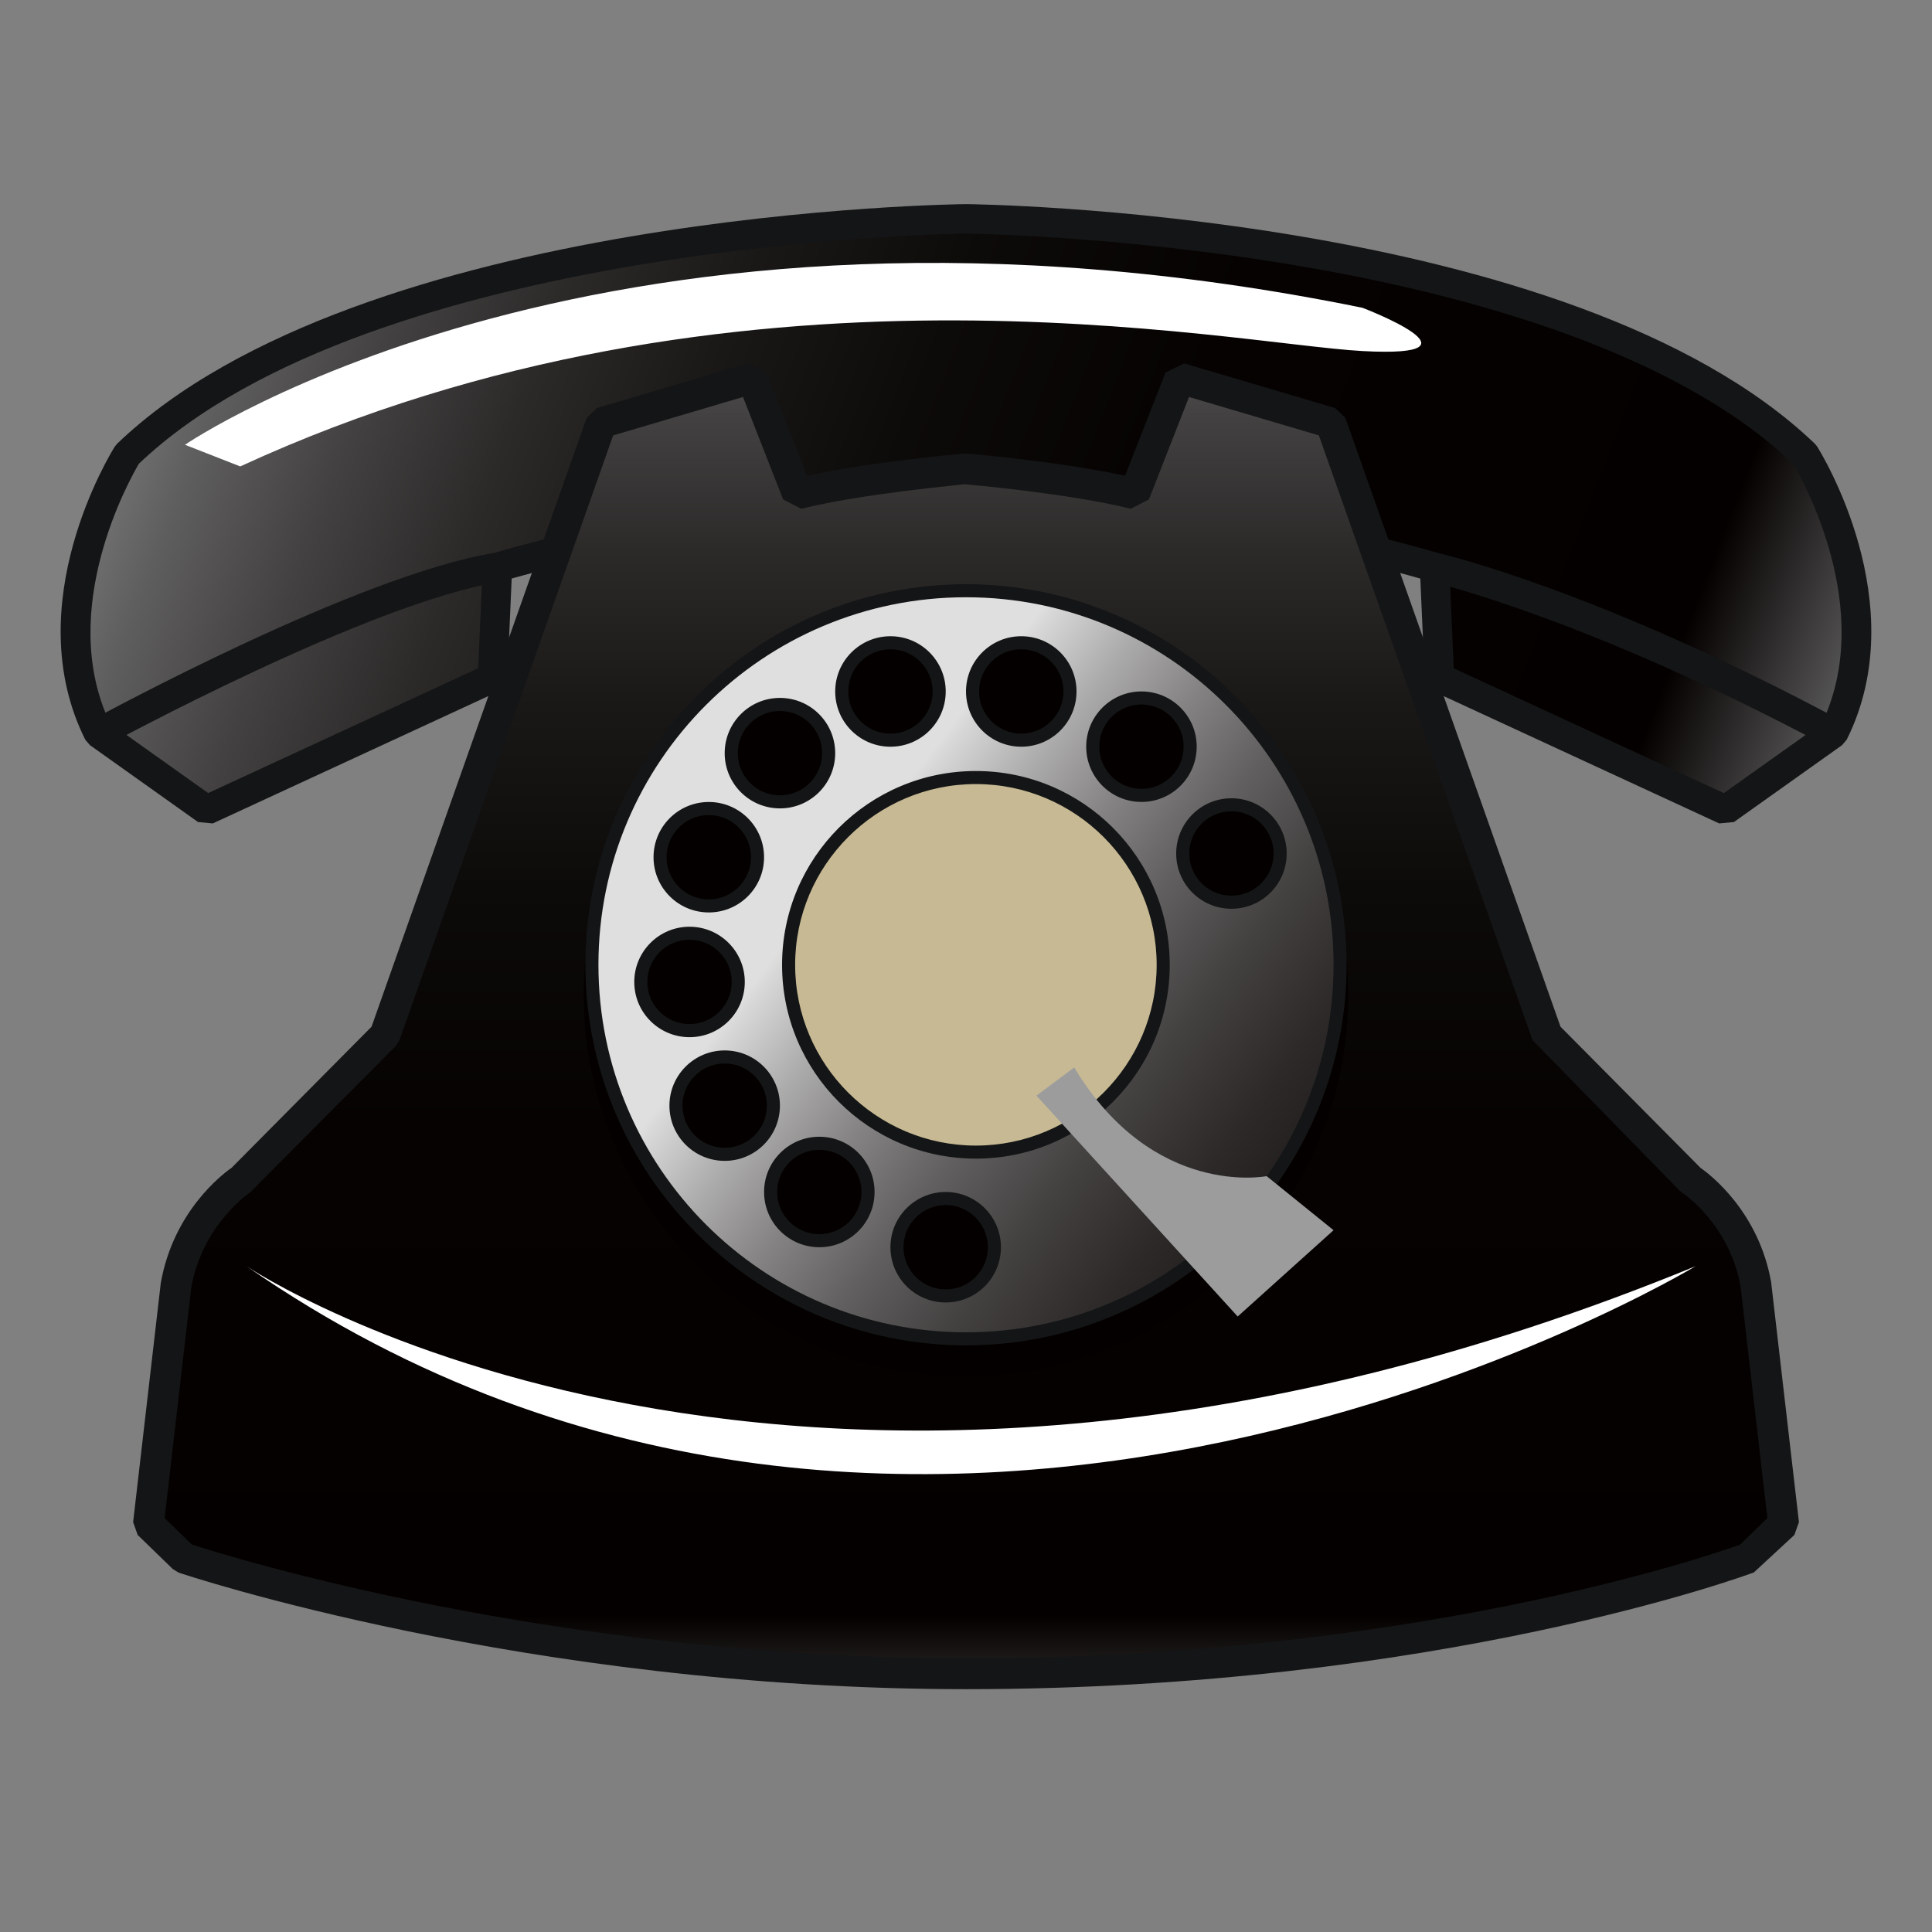 <?xml version="1.0" encoding="UTF-8"?>
<!-- Generated by phantom_svg. -->
<svg id="phantom_svg" width="64px" height="64px" xmlns="http://www.w3.org/2000/svg" xmlns:xlink="http://www.w3.org/1999/xlink" version="1.1">
  <rect width="100%" height="100%" fill="#808080" stroke="none"/>
  <defs>
    <!-- Images. -->
    <svg id="frame0" viewBox="0 0 64 64" preserveAspectRatio="none" xmlns:dc="http://purl.org/dc/elements/1.1/" xmlns:cc="http://creativecommons.org/ns#" xmlns:rdf="http://www.w3.org/1999/02/22-rdf-syntax-ns#" xmlns:svg="http://www.w3.org/2000/svg" xmlns="http://www.w3.org/2000/svg" xmlns:sodipodi="http://sodipodi.sourceforge.net/DTD/sodipodi-0.dtd" xmlns:inkscape="http://www.inkscape.org/namespaces/inkscape">
      <defs id="frame0_defs215"/>
      <sodipodi:namedview pagecolor="#ffffff" bordercolor="#666666" borderopacity="1" objecttolerance="10" gridtolerance="10" guidetolerance="10" inkscape:pageopacity="0" inkscape:pageshadow="2" inkscape:window-width="640" inkscape:window-height="480" id="frame0_namedview213"/>
      <g id="frame0_g3">
        <g id='frame0_g5'>
          <g id='frame0_g7'>
            <linearGradient id='frame0_SVGID_1_' gradientUnits='userSpaceOnUse' x1='49.34' y1='18.141' x2='60.394' y2='25.984'>
              <stop offset='0' style='stop-color:#5E5E5E' id='frame0_stop10'/>
              <stop offset='0.909' style='stop-color:#171717' id='frame0_stop12'/>
              <stop offset='1' style='stop-color:#6E6E6E' id='frame0_stop14'/>
            </linearGradient>
            <path style='fill:url(#frame0_SVGID_1_);' d='M47.523,18.793c0,0,7.88,3.901,13.214,5.493' id='frame0_path16'/>
            <path style='fill:#141516;' d='M60.601,24.744c-5.312-1.585-13.21-5.483-13.289-5.522     l0.424-0.856c0.078,0.039,7.905,3.901,13.139,5.463L60.601,24.744z' id='frame0_path18'/>
          </g>
          <g id='frame0_g20'>
            <linearGradient id='frame0_SVGID_2_' gradientUnits='userSpaceOnUse' x1='4.724' y1='9.086' x2='59.73' y2='30.499'>
              <stop offset='0' style='stop-color:#7E7E7E' id='frame0_stop23'/>
              <stop offset='0.064' style='stop-color:#5F5E5E' id='frame0_stop25'/>
              <stop offset='0.14' style='stop-color:#434141' id='frame0_stop27'/>
              <stop offset='0.224' style='stop-color:#2C2929' id='frame0_stop29'/>
              <stop offset='0.319' style='stop-color:#1A1717' id='frame0_stop31'/>
              <stop offset='0.431' style='stop-color:#0D0A0A' id='frame0_stop33'/>
              <stop offset='0.576' style='stop-color:#060202' id='frame0_stop35'/>
              <stop offset='0.879' style='stop-color:#040000' id='frame0_stop37'/>
              <stop offset='1' style='stop-color:#6E6E6E' id='frame0_stop39'/>
            </linearGradient>
            <path style='fill:url(#frame0_SVGID_2_);' d='M59.782,15.052C51.822,7.412,32.011,7.25,32,7.25l0,0H32l0,0     l0,0c-0.01,0-19.823,0.162-27.782,7.802c0,0-3.105,4.935-0.956,9.234l3.583,2.547     l9.473-4.378l0.16-3.662c0,0,8.518-2.547,15.523-2.547     c7.005,0,15.523,2.547,15.523,2.547l0.159,3.662l9.473,4.378l3.582-2.547     C62.887,19.987,59.782,15.052,59.782,15.052z' id='frame0_path41'/>
            <path style='fill:#141516;' d='M56.95,27.277l-9.473-4.378l-0.282-0.422l-0.145-3.311     C45.416,18.704,38.079,16.734,32,16.734c-6.08,0-13.416,1.97-15.05,2.431     l-0.145,3.312l-0.283,0.422l-9.473,4.378l-0.487-0.045L2.979,24.684l-0.154-0.18     c-2.247-4.493,0.846-9.501,0.979-9.712l0.075-0.092     C11.924,6.978,31.801,6.762,32,6.762s20.075,0.216,28.12,7.938l0.075,0.092     c0.133,0.211,3.225,5.219,0.979,9.712l-0.153,0.18l-3.582,2.547L56.95,27.277     z M3.646,23.96l3.25,2.311l8.946-4.134l0.146-3.365l0.348-0.446     C16.423,18.3,25.004,15.758,32,15.758c6.995,0,15.577,2.542,15.663,2.568     l0.348,0.447l0.146,3.365l8.946,4.134l3.25-2.311     c1.795-3.764-0.655-8.096-0.955-8.601c-7.772-7.388-27.206-7.62-27.401-7.622     c-0.189,0.001-19.623,0.233-27.395,7.622     C4.303,15.866,1.857,20.206,3.646,23.96z' id='frame0_path43'/>
          </g>
          <path style='fill:#141516;' d='M3.496,24.715l-0.468-0.857    c0.361-0.197,8.882-4.826,13.372-5.546l0.154,0.964    C12.229,19.969,3.583,24.667,3.496,24.715z' id='frame0_path45'/>
          <path style='fill:#141516;' d='M60.507,24.717c-7.878-4.213-13.042-5.436-13.093-5.448    l0.219-0.951c0.214,0.049,5.329,1.256,13.335,5.538L60.507,24.717z' id='frame0_path47'/>
          <defs id='frame0_defs49'>
            <filter id='frame0_Adobe_OpacityMaskFilter' filterUnits='userSpaceOnUse' x='6.128' y='8.709' width='40.952' height='6.741'>
              <feFlood style='flood-color:white;flood-opacity:1' result='back' id='frame0_feFlood52'/>
              <feBlend in='SourceGraphic' in2='back' mode='normal' id='frame0_feBlend54'/>
            </filter>
          </defs>
          <mask maskUnits='userSpaceOnUse' x='6.128' y='8.709' width='40.952' height='6.741' id='frame0_SVGID_3_'>
            <g style='filter:url(#frame0_Adobe_OpacityMaskFilter);' id='frame0_g57'>
              <defs id='frame0_defs59'>
                <filter id='frame0_Adobe_OpacityMaskFilter_1_' filterUnits='userSpaceOnUse' x='6.128' y='8.709' width='40.952' height='6.741'>
                  <feFlood style='flood-color:white;flood-opacity:1' result='back' id='frame0_feFlood62'/>
                  <feBlend in='SourceGraphic' in2='back' mode='normal' id='frame0_feBlend64'/>
                </filter>
              </defs>
              <mask maskUnits='userSpaceOnUse' x='6.128' y='8.709' width='40.952' height='6.741' id='frame0_mask66'>
                <g style='filter:url(#frame0_Adobe_OpacityMaskFilter_1_);' id='frame0_g68'/>
              </mask>
              <linearGradient id='frame0_SVGID_4_' gradientUnits='userSpaceOnUse' x1='6.503' y1='14.778' x2='35.4' y2='10.321'>
                <stop offset='0' style='stop-color:#FFFFFF' id='frame0_stop71'/>
                <stop offset='0.12' style='stop-color:#E7E7E7' id='frame0_stop73'/>
                <stop offset='0.374' style='stop-color:#AAAAAA' id='frame0_stop75'/>
                <stop offset='0.737' style='stop-color:#4A4A4A' id='frame0_stop77'/>
                <stop offset='1' style='stop-color:#000000' id='frame0_stop79'/>
              </linearGradient>
              <path style='mask:url(#frame0_SVGID_3_);fill:url(#frame0_SVGID_4_);' d='M7.958,15.451L6.128,14.734      c0,0,14.01-9.633,39.006-4.538c0,0,4.378,1.671,0,1.433      S24.357,7.888,7.958,15.451z' id='frame0_path81' mask='url(#frame0_SVGID_3_)'/>
            </g>
          </mask>
          <linearGradient id='frame0_SVGID_5_' gradientUnits='userSpaceOnUse' x1='6.503' y1='14.778' x2='35.4' y2='10.321'>
            <stop offset='0' style='stop-color:#FFFFFF' id='frame0_stop84'/>
            <stop offset='1' style='stop-color:#FFFFFF' id='frame0_stop86'/>
          </linearGradient>
          <path style='fill:url(#frame0_SVGID_5_);' d='M7.958,15.451L6.128,14.734c0,0,14.01-9.633,39.006-4.538    c0,0,4.378,1.671,0,1.433S24.357,7.888,7.958,15.451z' id='frame0_path88'/>
        </g>
        <g id='frame0_g90'>
          <linearGradient id='frame0_SVGID_6_' gradientUnits='userSpaceOnUse' x1='32' y1='6.22' x2='32' y2='60.034'>
            <stop offset='0' style='stop-color:#7E7E7E' id='frame0_stop93'/>
            <stop offset='0.064' style='stop-color:#5F5E5E' id='frame0_stop95'/>
            <stop offset='0.14' style='stop-color:#434141' id='frame0_stop97'/>
            <stop offset='0.224' style='stop-color:#2C2929' id='frame0_stop99'/>
            <stop offset='0.319' style='stop-color:#1A1717' id='frame0_stop101'/>
            <stop offset='0.431' style='stop-color:#0D0A0A' id='frame0_stop103'/>
            <stop offset='0.576' style='stop-color:#060202' id='frame0_stop105'/>
            <stop offset='0.879' style='stop-color:#040000' id='frame0_stop107'/>
            <stop offset='1' style='stop-color:#6E6E6E' id='frame0_stop109'/>
          </linearGradient>
          <path style='fill:url(#frame0_SVGID_6_);' d='M56,39.078l-4.75-4.789l-7.167-20.282l-5-1.479l-1.5,3.83    c-2.082-0.522-5.577-0.827-5.583-0.827l0,0H32l0,0l0,0    c-0.005,0-3.5,0.305-5.583,0.827l-1.5-3.83l-5,1.479l-7.167,20.282l-4.75,4.789    c0,0-1.751,1.131-2.167,3.482l-0.916,7.92l1.166,1.131    c0,0,11.25,3.834,25.917,3.834c15.787,0,25.917-3.834,25.917-3.834l1.166-1.131    l-0.916-7.92C57.751,40.209,56,39.078,56,39.078z' id='frame0_path111'/>
          <path style='fill:#141516;' d='M32,55.956c-14.583,0-25.968-3.822-26.082-3.861l-0.191-0.116    l-1.166-1.131L4.41,50.422l0.916-7.92c0.418-2.368,2.031-3.599,2.347-3.818    l4.635-4.673l7.128-20.174l0.337-0.32l5-1.479l0.621,0.304l1.339,3.418    c2.096-0.46,5.088-0.726,5.223-0.737c0.113,0.002,3.17,0.266,5.313,0.737    l1.339-3.418l0.62-0.304l5,1.479l0.337,0.32l7.129,20.174l4.635,4.673    c0.315,0.22,1.928,1.448,2.342,3.788l0.921,7.95l-0.152,0.426l-1.341,1.241    C57.996,52.128,47.699,55.956,32,55.956z M6.355,51.163    C7.539,51.548,18.345,54.935,32,54.935c14.691,0,24.565-3.382,25.64-3.766    l0.907-0.88l-0.888-7.67c-0.368-2.077-1.921-3.102-1.937-3.111L55.637,39.438    l-4.868-4.979l-7.08-20.036l-4.301-1.272l-1.329,3.394l-0.6,0.309    c-2.008-0.503-5.355-0.801-5.502-0.813c0.034,0.004-3.387,0.305-5.415,0.813    l-0.6-0.309l-1.329-3.394L20.312,14.423l-7.08,20.036l-0.119,0.189l-4.834,4.858    c-0.016,0.01-1.573,1.054-1.942,3.143l-0.883,7.64L6.355,51.163z' id='frame0_path113'/>
        </g>
        <g id='frame0_g115'>
          <path style='fill:#040000;' d='M32,20.759c-6.725,0-12.176,5.451-12.176,12.175    c0,6.726,5.451,12.175,12.176,12.175c6.726,0,12.176-5.449,12.176-12.175    C44.176,26.21,38.726,20.759,32,20.759z M32,40.158    c-3.99,0-7.225-3.232-7.225-7.222c0-3.991,3.234-7.226,7.225-7.226    s7.225,3.234,7.225,7.226C39.225,36.926,35.99,40.158,32,40.158z' id='frame0_path117'/>
          <path style='fill:#040000;' d='M32,45.597c-6.982,0-12.663-5.681-12.663-12.663    S25.018,20.272,32,20.272s12.663,5.68,12.663,12.662S38.982,45.597,32,45.597z     M32,21.246c-6.445,0-11.689,5.243-11.689,11.688S25.555,44.622,32,44.622    s11.688-5.243,11.688-11.688S38.445,21.246,32,21.246z M32,40.646    c-4.252,0-7.711-3.459-7.711-7.709c0-4.253,3.459-7.712,7.711-7.712    c4.252,0,7.712,3.459,7.712,7.712C39.712,37.187,36.252,40.646,32,40.646z     M32,26.197c-3.715,0-6.738,3.023-6.738,6.739c0,3.713,3.022,6.735,6.738,6.735    c3.715,0,6.737-3.021,6.737-6.735C38.737,29.22,35.715,26.197,32,26.197z' id='frame0_path119'/>
        </g>
        <g id='frame0_g121'>
          <circle style='fill:#C6B993;' cx='32.211' cy='31.96' r='7.044' id='frame0_circle123'/>
          <path style='fill:#141516;' d='M32.211,39.437c-4.123,0-7.477-3.354-7.477-7.476    c0-4.123,3.354-7.477,7.477-7.477c4.123,0,7.477,3.354,7.477,7.477    C39.688,36.083,36.334,39.437,32.211,39.437z M32.211,25.349    c-3.646,0-6.611,2.966-6.611,6.612c0,3.645,2.966,6.611,6.611,6.611    s6.611-2.966,6.611-6.611C38.822,28.315,35.856,25.349,32.211,25.349z' id='frame0_path125'/>
        </g>
        <g id='frame0_g127'>
          <path style='fill:#141516;' d='M32,44.567c-6.953,0-12.608-5.656-12.608-12.608    S25.047,19.353,32,19.353c6.952,0,12.608,5.655,12.608,12.607    S38.952,44.567,32,44.567z M32,20.218c-6.475,0-11.743,5.268-11.743,11.742    c0,6.475,5.268,11.743,11.743,11.743c6.475,0,11.743-5.268,11.743-11.743    c0-1.416-0.252-2.774-0.714-4.033c0.018,0.113,0.026,0.229,0.026,0.347    c0,1.248-1.015,2.263-2.263,2.263s-2.263-1.015-2.263-2.263    s1.015-2.263,2.263-2.263c0.741,0,1.4,0.358,1.813,0.91    C40.717,22.961,36.673,20.218,32,20.218z M40.793,26.876    c-0.771,0-1.397,0.627-1.397,1.397s0.627,1.397,1.397,1.397    s1.397-0.627,1.397-1.397S41.563,26.876,40.793,26.876z M31.328,43.579    c-1.249,0-2.264-1.015-2.264-2.263s1.015-2.263,2.264-2.263    c1.247,0,2.262,1.015,2.262,2.263S32.575,43.579,31.328,43.579z M31.328,39.919    c-0.771,0-1.398,0.627-1.398,1.397s0.627,1.397,1.398,1.397    c0.77,0,1.396-0.627,1.396-1.397S32.098,39.919,31.328,39.919z M27.142,41.749    c-1.249,0-2.264-1.015-2.264-2.263c0-0.301,0.059-0.588,0.166-0.85    c-0.311,0.16-0.663,0.251-1.036,0.251c-1.249,0-2.264-1.015-2.264-2.263    c0-0.758,0.375-1.429,0.949-1.84c-1.179-0.076-2.114-1.06-2.114-2.256    c0-1.063,0.737-1.958,1.727-2.199c-0.652-0.397-1.088-1.115-1.088-1.933    c0-1.248,1.015-2.263,2.263-2.263c0.157,0,0.311,0.016,0.458,0.046    c-0.231-0.354-0.365-0.778-0.365-1.231c0-1.248,1.015-2.263,2.263-2.263    c0.535,0,1.026,0.186,1.414,0.498C27.24,23.093,27.234,23,27.234,22.906    c0-1.248,1.015-2.262,2.263-2.262c1.02,0,1.885,0.678,2.167,1.607    c0.282-0.929,1.146-1.607,2.167-1.607c1.248,0,2.264,1.015,2.264,2.262    c0,0.137-0.012,0.271-0.035,0.402c0.415-0.509,1.047-0.835,1.754-0.835    c1.248,0,2.263,1.015,2.263,2.263s-1.015,2.263-2.263,2.263    c-0.378,0-0.734-0.093-1.049-0.258c1.479,1.258,2.418,3.132,2.418,5.221    c0,3.779-3.074,6.852-6.854,6.852s-6.854-3.073-6.854-6.852    c0-3.779,3.074-6.854,6.854-6.854c1.42,0,2.74,0.434,3.835,1.176    c-0.38-0.405-0.613-0.95-0.613-1.548c0-0.137,0.012-0.272,0.035-0.402    c-0.415,0.509-1.048,0.835-1.755,0.835c-1.02,0-1.885-0.678-2.166-1.607    c-0.282,0.929-1.146,1.607-2.167,1.607c-0.535,0-1.027-0.186-1.414-0.497    c0.011,0.091,0.017,0.184,0.017,0.278c0,1.248-1.015,2.262-2.263,2.262    c-0.157,0-0.311-0.016-0.459-0.046c0.231,0.354,0.365,0.778,0.365,1.232    c0,1.063-0.737,1.957-1.728,2.198c0.653,0.397,1.089,1.115,1.089,1.934    c0,0.757-0.375,1.429-0.949,1.84c1.178,0.076,2.113,1.059,2.113,2.256    c0,0.301-0.059,0.588-0.166,0.851c0.311-0.161,0.664-0.252,1.038-0.252    c1.247,0,2.262,1.015,2.262,2.263S28.389,41.749,27.142,41.749z M27.142,38.089    c-0.771,0-1.398,0.627-1.398,1.397s0.627,1.397,1.398,1.397    c0.77,0,1.396-0.627,1.396-1.397S27.912,38.089,27.142,38.089z M24.007,35.229    c-0.771,0-1.398,0.626-1.398,1.396c0,0.771,0.627,1.397,1.398,1.397    c0.77,0,1.396-0.627,1.396-1.397C25.404,35.855,24.777,35.229,24.007,35.229z     M32.328,25.973c-3.302,0-5.988,2.687-5.988,5.989    c0,3.301,2.687,5.987,5.988,5.987s5.988-2.686,5.988-5.987    C38.316,28.659,35.63,25.973,32.328,25.973z M22.841,31.131    c-0.771,0-1.397,0.627-1.397,1.397c0,0.77,0.627,1.396,1.397,1.396    s1.398-0.626,1.398-1.396C24.239,31.758,23.612,31.131,22.841,31.131z     M23.48,27c-0.771,0-1.398,0.627-1.398,1.397    c0,0.77,0.627,1.396,1.398,1.396s1.397-0.626,1.397-1.396    C24.878,27.626,24.251,27,23.48,27z M25.837,23.552    c-0.771,0-1.398,0.627-1.398,1.397c0,0.77,0.627,1.397,1.398,1.397    s1.397-0.627,1.397-1.397C27.234,24.179,26.607,23.552,25.837,23.552z     M37.812,23.338c-0.771,0-1.397,0.627-1.397,1.397s0.627,1.397,1.397,1.397    s1.397-0.627,1.397-1.397S38.583,23.338,37.812,23.338z M33.83,21.508    c-0.771,0-1.397,0.627-1.397,1.397c0,0.771,0.627,1.397,1.397,1.397    s1.398-0.627,1.398-1.397C35.229,22.135,34.601,21.508,33.83,21.508z     M29.497,21.509c-0.771,0-1.397,0.627-1.397,1.397s0.627,1.397,1.397,1.397    s1.398-0.627,1.398-1.397S30.268,21.509,29.497,21.509z' id='frame0_path129'/>
          <linearGradient id='frame0_SVGID_7_' gradientUnits='userSpaceOnUse' x1='27.858' y1='28.78' x2='72.356' y2='62.945'>
            <stop offset='0' style='stop-color:#DFDFDF' id='frame0_stop132'/>
            <stop offset='0.006' style='stop-color:#D8D8D8' id='frame0_stop134'/>
            <stop offset='0.053' style='stop-color:#ACABAB' id='frame0_stop136'/>
            <stop offset='0.103' style='stop-color:#848282' id='frame0_stop138'/>
            <stop offset='0.157' style='stop-color:#615F5F' id='frame0_stop140'/>
            <stop offset='0.216' style='stop-color:#444141' id='frame0_stop142'/>
            <stop offset='0.28' style='stop-color:#2D2929' id='frame0_stop144'/>
            <stop offset='0.353' style='stop-color:#1A1717' id='frame0_stop146'/>
            <stop offset='0.439' style='stop-color:#0E0A0A' id='frame0_stop148'/>
            <stop offset='0.55' style='stop-color:#060202' id='frame0_stop150'/>
            <stop offset='0.782' style='stop-color:#040000' id='frame0_stop152'/>
            <stop offset='0.792' style='stop-color:#1B1818' id='frame0_stop154'/>
            <stop offset='0.807' style='stop-color:#353333' id='frame0_stop156'/>
            <stop offset='0.824' style='stop-color:#4A4949' id='frame0_stop158'/>
            <stop offset='0.844' style='stop-color:#5A5A5A' id='frame0_stop160'/>
            <stop offset='0.869' style='stop-color:#666565' id='frame0_stop162'/>
            <stop offset='0.904' style='stop-color:#6C6C6C' id='frame0_stop164'/>
            <stop offset='1' style='stop-color:#6E6E6E' id='frame0_stop166'/>
          </linearGradient>
          <path style='fill:url(#frame0_SVGID_7_);' d='M32,19.785c-6.725,0-12.176,5.451-12.176,12.174    c0,6.726,5.451,12.175,12.176,12.175c6.726,0,12.176-5.449,12.176-12.175    C44.176,25.236,38.726,19.785,32,19.785z M37.812,22.905    c1.012,0,1.83,0.819,1.83,1.83c0,1.011-0.818,1.83-1.83,1.83    c-1.011,0-1.83-0.819-1.83-1.83C35.982,23.725,36.802,22.905,37.812,22.905z     M33.83,21.076c1.012,0,1.831,0.819,1.831,1.83    c0,1.012-0.819,1.83-1.831,1.83C32.82,24.735,32,23.917,32,22.905    C32,21.895,32.82,21.076,33.83,21.076z M29.497,21.076    c1.012,0,1.831,0.819,1.831,1.83c0,1.011-0.819,1.83-1.831,1.83    c-1.01,0-1.83-0.818-1.83-1.83C27.667,21.896,28.487,21.076,29.497,21.076z     M25.837,23.119c1.011,0,1.83,0.819,1.83,1.83    c0,1.011-0.819,1.83-1.83,1.83c-1.011,0-1.831-0.818-1.831-1.83    C24.006,23.938,24.826,23.119,25.837,23.119z M23.48,26.567    c1.011,0,1.83,0.819,1.83,1.83s-0.819,1.829-1.83,1.829    c-1.011,0-1.831-0.818-1.831-1.829S22.47,26.567,23.48,26.567z M21.011,32.529    c0-1.01,0.82-1.83,1.83-1.83c1.012,0,1.831,0.82,1.831,1.83    c0,1.012-0.819,1.829-1.831,1.829C21.831,34.357,21.011,33.541,21.011,32.529z     M24.007,38.455c-1.012,0-1.831-0.818-1.831-1.83    c0-1.008,0.819-1.828,1.831-1.828c1.011,0,1.829,0.82,1.829,1.828    C25.836,37.637,25.019,38.455,24.007,38.455z M27.142,41.316    c-1.012,0-1.831-0.818-1.831-1.83c0-1.01,0.819-1.83,1.831-1.83    c1.011,0,1.829,0.82,1.829,1.83C28.971,40.498,28.153,41.316,27.142,41.316z     M31.328,43.146c-1.012,0-1.831-0.818-1.831-1.83    c0-1.01,0.819-1.83,1.831-1.83c1.011,0,1.829,0.82,1.829,1.83    C33.157,42.328,32.339,43.146,31.328,43.146z M32.328,38.381    c-3.546,0-6.421-2.873-6.421-6.419c0-3.545,2.875-6.421,6.421-6.421    c3.547,0,6.421,2.876,6.421,6.421C38.749,35.508,35.875,38.381,32.328,38.381z     M40.793,30.104c-1.011,0-1.83-0.818-1.83-1.83    c0-1.01,0.819-1.83,1.83-1.83c1.012,0,1.83,0.82,1.83,1.83    C42.623,29.286,41.805,30.104,40.793,30.104z' id='frame0_path168'/>
        </g>
        <path style='fill:#9C9C9D;' d='M34.334,36.295L41,43.611l3.176-2.859l-2.217-1.791   c0,0-3.752,0.75-6.375-3.6L34.334,36.295z' id='frame0_path170'/>
        <defs id='frame0_defs172'>
          <filter id='frame0_Adobe_OpacityMaskFilter_2_' filterUnits='userSpaceOnUse' x='8.167' y='41.945' width='48' height='6.888'>
            <feFlood style='flood-color:white;flood-opacity:1' result='back' id='frame0_feFlood175'/>
            <feBlend in='SourceGraphic' in2='back' mode='normal' id='frame0_feBlend177'/>
          </filter>
        </defs>
        <mask maskUnits='userSpaceOnUse' x='8.167' y='41.945' width='48' height='6.888' id='frame0_SVGID_8_'>
          <g style='filter:url(#frame0_Adobe_OpacityMaskFilter_2_);' id='frame0_g180'>
            <defs id='frame0_defs182'>
              <filter id='frame0_Adobe_OpacityMaskFilter_3_' filterUnits='userSpaceOnUse' x='8.167' y='41.945' width='48' height='6.888'>
                <feFlood style='flood-color:white;flood-opacity:1' result='back' id='frame0_feFlood185'/>
                <feBlend in='SourceGraphic' in2='back' mode='normal' id='frame0_feBlend187'/>
              </filter>
            </defs>
            <mask maskUnits='userSpaceOnUse' x='8.167' y='41.945' width='48' height='6.888' id='frame0_mask189'>
              <g style='filter:url(#frame0_Adobe_OpacityMaskFilter_3_);' id='frame0_g191'/>
            </mask>
            <linearGradient id='frame0_SVGID_9_' gradientUnits='userSpaceOnUse' x1='9.403' y1='47.197' x2='42.847' y2='42.038'>
              <stop offset='0' style='stop-color:#FFFFFF' id='frame0_stop194'/>
              <stop offset='0.12' style='stop-color:#E7E7E7' id='frame0_stop196'/>
              <stop offset='0.374' style='stop-color:#AAAAAA' id='frame0_stop198'/>
              <stop offset='0.737' style='stop-color:#4A4A4A' id='frame0_stop200'/>
              <stop offset='1' style='stop-color:#000000' id='frame0_stop202'/>
            </linearGradient>
            <path style='mask:url(#frame0_SVGID_8_);fill:url(#frame0_SVGID_9_);' d='M8.167,41.945c0,0,18.167,12.25,48,0     C56.167,41.945,30.5,57.443,8.167,41.945z' id='frame0_path204' mask='url(#frame0_SVGID_8_)'/>
          </g>
        </mask>
        <linearGradient id='frame0_SVGID_10_' gradientUnits='userSpaceOnUse' x1='9.403' y1='47.197' x2='42.847' y2='42.038'>
          <stop offset='0' style='stop-color:#FFFFFF' id='frame0_stop207'/>
          <stop offset='1' style='stop-color:#FFFFFF' id='frame0_stop209'/>
        </linearGradient>
        <path style='fill:url(#frame0_SVGID_10_);' d='M8.167,41.945c0,0,18.167,12.25,48,0   C56.167,41.945,30.5,57.443,8.167,41.945z' id='frame0_path211'/>
      </g>
    </svg>
    <!-- Animation. -->
    <symbol id="animation">
      <use xlink:href="#frame0" visibility="hidden">
        <set id="frame0_anim" attributeName="visibility" to="visible" begin="0s;frame0_anim.end" dur="0.1s"/>
      </use>
    </symbol>
  </defs>
  <!-- Main control. -->
  <animate id="controller" begin="0s" dur="0.1s" repeatCount="indefinite"/>
  <use xlink:href="#frame0">
    <set attributeName="xlink:href" to="#animation" begin="controller.begin"/>
    <set attributeName="xlink:href" to="#frame0" begin="controller.end"/>
  </use>
</svg>